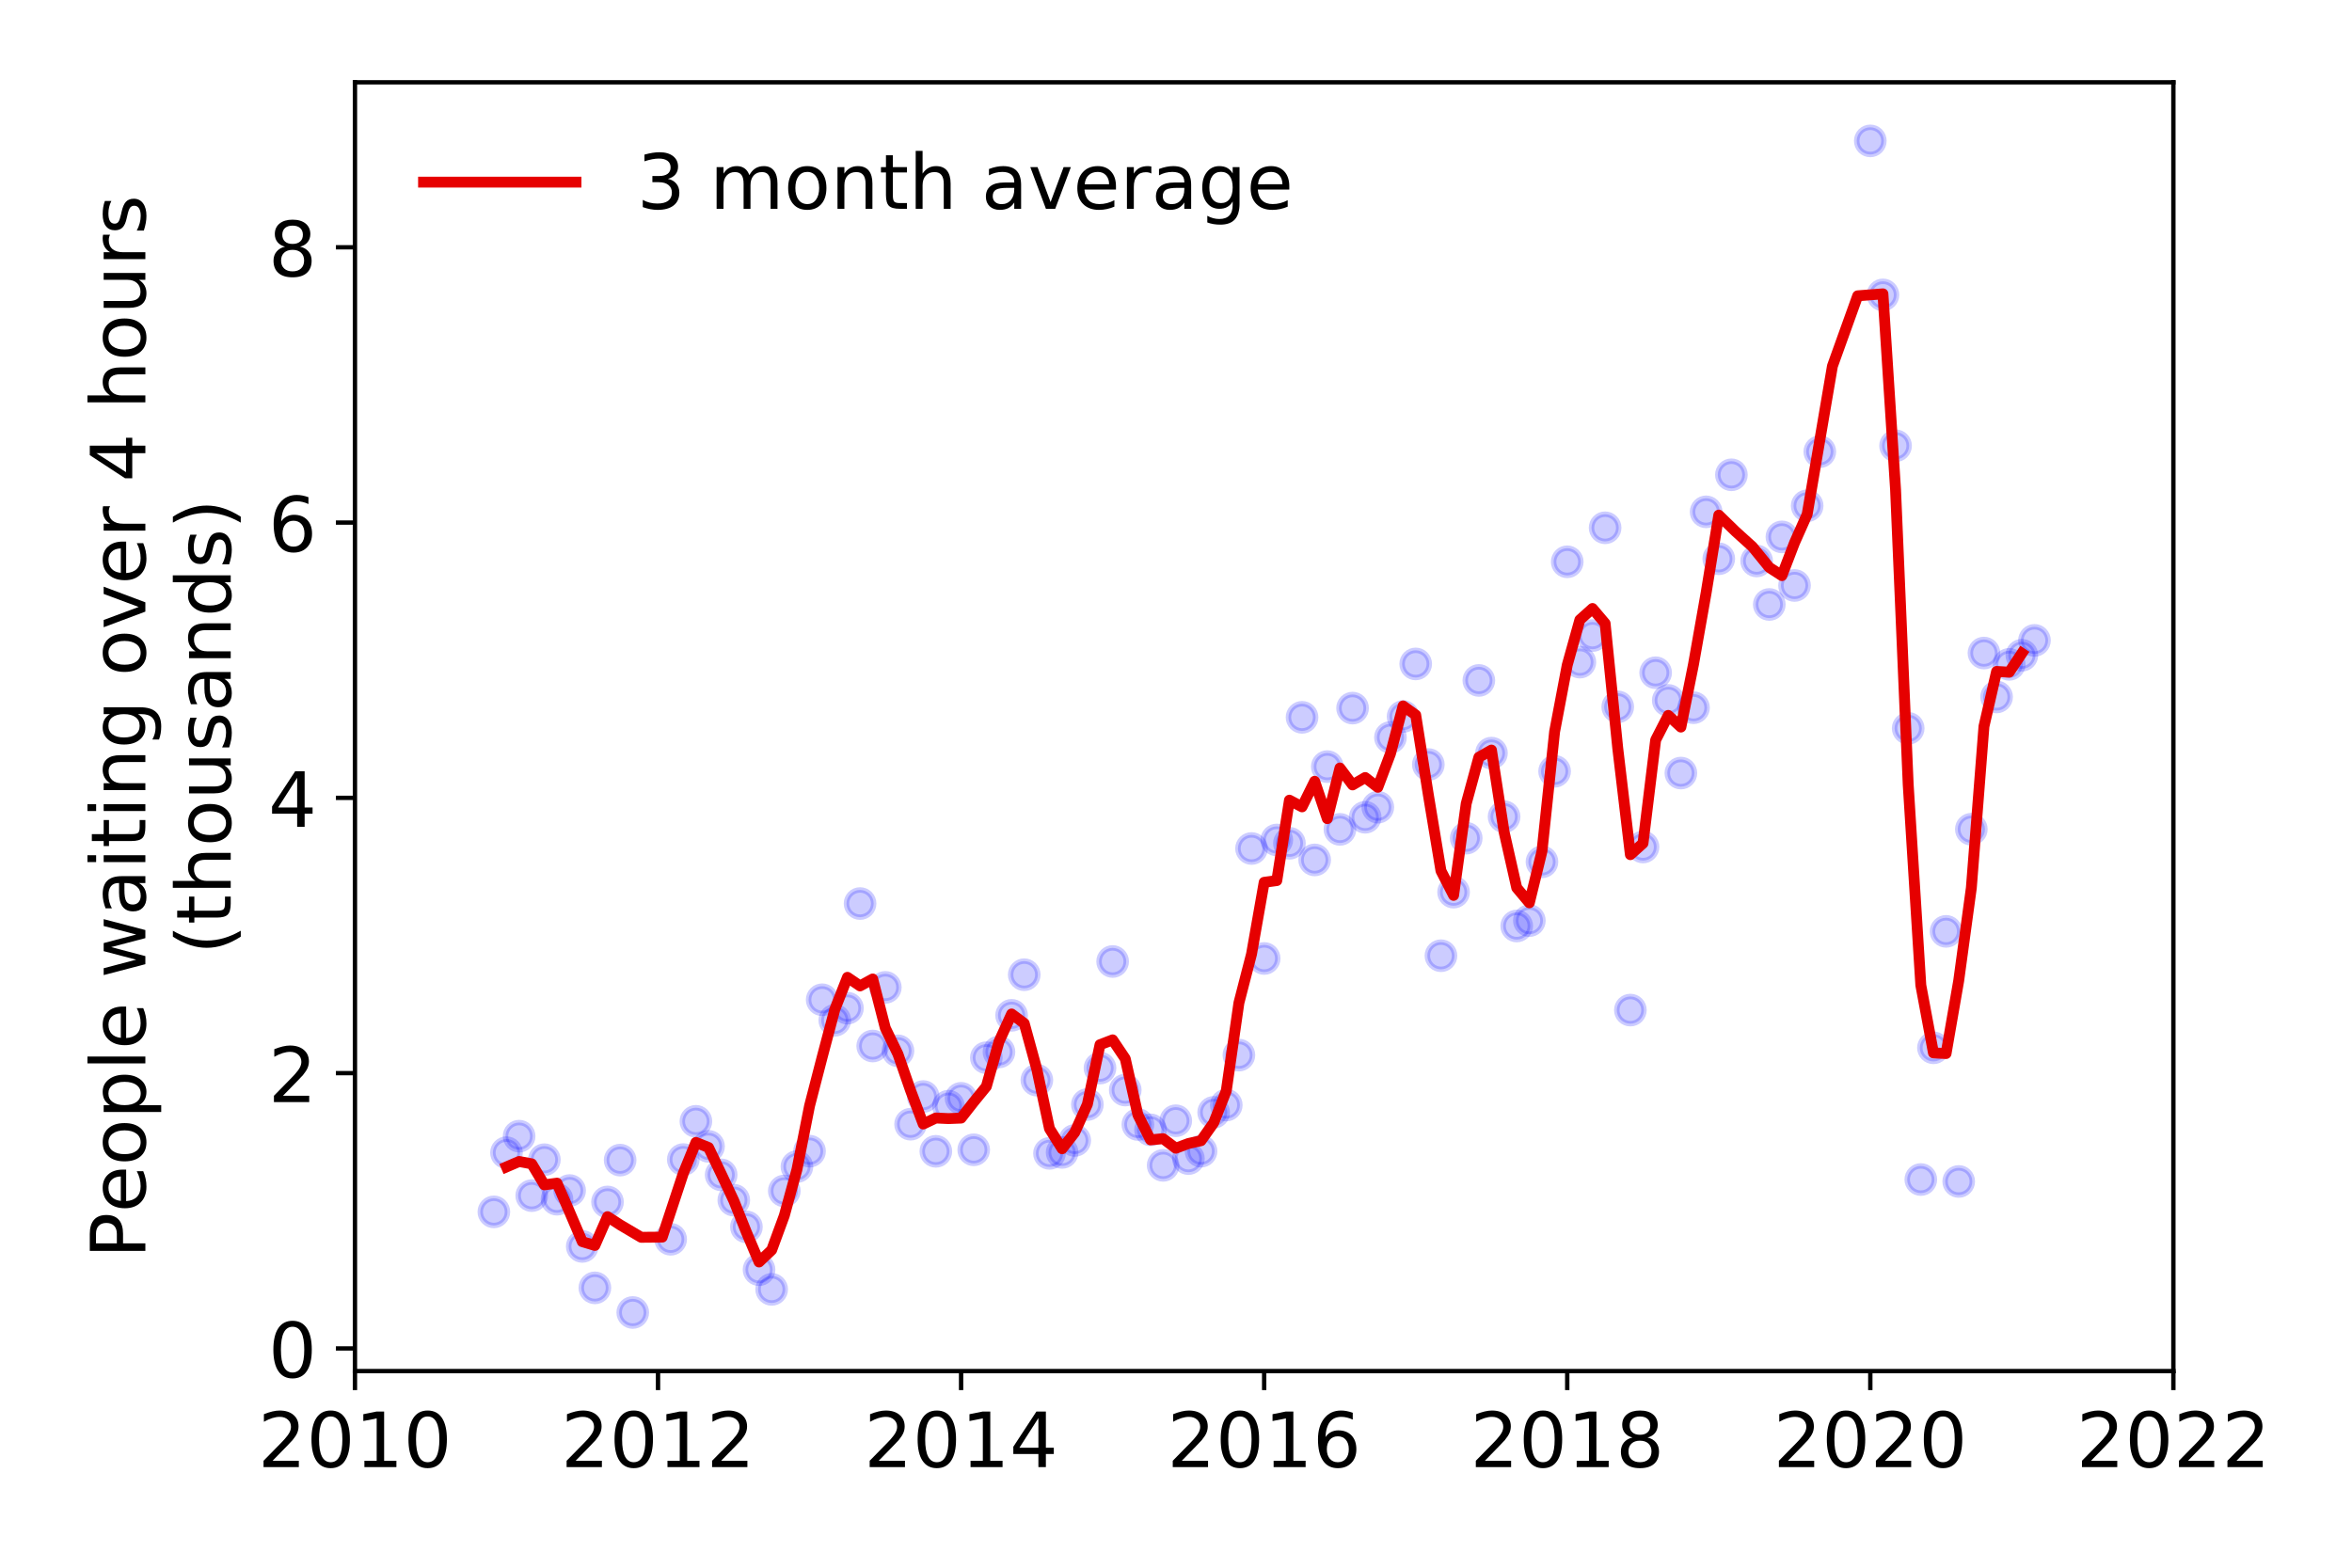 <?xml version="1.0" encoding="utf-8" standalone="no"?>
<!DOCTYPE svg PUBLIC "-//W3C//DTD SVG 1.1//EN"
  "http://www.w3.org/Graphics/SVG/1.1/DTD/svg11.dtd">
<!-- Created with matplotlib (https://matplotlib.org/) -->
<svg height="288pt" version="1.1" viewBox="0 0 432 288" width="432pt" xmlns="http://www.w3.org/2000/svg" xmlns:xlink="http://www.w3.org/1999/xlink">
 <defs>
  <style type="text/css">
*{stroke-linecap:butt;stroke-linejoin:round;}
  </style>
 </defs>
 <g id="figure_1">
  <g id="patch_1">
   <path d="M 0 288 
L 432 288 
L 432 0 
L 0 0 
z
" style="fill:#ffffff;"/>
  </g>
  <g id="axes_1">
   <g id="patch_2">
    <path d="M 65.195 251.88 
L 399.192 251.88 
L 399.192 15.12 
L 65.195 15.12 
z
" style="fill:#ffffff;"/>
   </g>
   <g id="matplotlib.axis_1">
    <g id="xtick_1">
     <g id="line2d_1">
      <defs>
       <path d="M 0 0 
L 0 3.5 
" id="mc0435fe33a" style="stroke:#000000;stroke-width:0.8;"/>
      </defs>
      <g>
       <use style="stroke:#000000;stroke-width:0.8;" x="65.195" xlink:href="#mc0435fe33a" y="251.88"/>
      </g>
     </g>
     <g id="text_1">
      <!-- 2010 -->
      <defs>
       <path d="M 19.188 8.297 
L 53.609 8.297 
L 53.609 0 
L 7.328 0 
L 7.328 8.297 
Q 12.938 14.109 22.625 23.891 
Q 32.328 33.688 34.812 36.531 
Q 39.547 41.844 41.422 45.531 
Q 43.312 49.219 43.312 52.781 
Q 43.312 58.594 39.234 62.25 
Q 35.156 65.922 28.609 65.922 
Q 23.969 65.922 18.812 64.312 
Q 13.672 62.703 7.812 59.422 
L 7.812 69.391 
Q 13.766 71.781 18.938 73 
Q 24.125 74.219 28.422 74.219 
Q 39.75 74.219 46.484 68.547 
Q 53.219 62.891 53.219 53.422 
Q 53.219 48.922 51.531 44.891 
Q 49.859 40.875 45.406 35.406 
Q 44.188 33.984 37.641 27.219 
Q 31.109 20.453 19.188 8.297 
z
" id="DejaVuSans-50"/>
       <path d="M 31.781 66.406 
Q 24.172 66.406 20.328 58.906 
Q 16.5 51.422 16.5 36.375 
Q 16.5 21.391 20.328 13.891 
Q 24.172 6.391 31.781 6.391 
Q 39.453 6.391 43.281 13.891 
Q 47.125 21.391 47.125 36.375 
Q 47.125 51.422 43.281 58.906 
Q 39.453 66.406 31.781 66.406 
z
M 31.781 74.219 
Q 44.047 74.219 50.516 64.516 
Q 56.984 54.828 56.984 36.375 
Q 56.984 17.969 50.516 8.266 
Q 44.047 -1.422 31.781 -1.422 
Q 19.531 -1.422 13.062 8.266 
Q 6.594 17.969 6.594 36.375 
Q 6.594 54.828 13.062 64.516 
Q 19.531 74.219 31.781 74.219 
z
" id="DejaVuSans-48"/>
       <path d="M 12.406 8.297 
L 28.516 8.297 
L 28.516 63.922 
L 10.984 60.406 
L 10.984 69.391 
L 28.422 72.906 
L 38.281 72.906 
L 38.281 8.297 
L 54.391 8.297 
L 54.391 0 
L 12.406 0 
z
" id="DejaVuSans-49"/>
      </defs>
      <g transform="translate(47.38 269.518)scale(0.14 -0.14)">
       <use xlink:href="#DejaVuSans-50"/>
       <use x="63.623" xlink:href="#DejaVuSans-48"/>
       <use x="127.246" xlink:href="#DejaVuSans-49"/>
       <use x="190.869" xlink:href="#DejaVuSans-48"/>
      </g>
     </g>
    </g>
    <g id="xtick_2">
     <g id="line2d_2">
      <g>
       <use style="stroke:#000000;stroke-width:0.8;" x="120.861" xlink:href="#mc0435fe33a" y="251.88"/>
      </g>
     </g>
     <g id="text_2">
      <!-- 2012 -->
      <g transform="translate(103.046 269.518)scale(0.14 -0.14)">
       <use xlink:href="#DejaVuSans-50"/>
       <use x="63.623" xlink:href="#DejaVuSans-48"/>
       <use x="127.246" xlink:href="#DejaVuSans-49"/>
       <use x="190.869" xlink:href="#DejaVuSans-50"/>
      </g>
     </g>
    </g>
    <g id="xtick_3">
     <g id="line2d_3">
      <g>
       <use style="stroke:#000000;stroke-width:0.8;" x="176.528" xlink:href="#mc0435fe33a" y="251.88"/>
      </g>
     </g>
     <g id="text_3">
      <!-- 2014 -->
      <defs>
       <path d="M 37.797 64.312 
L 12.891 25.391 
L 37.797 25.391 
z
M 35.203 72.906 
L 47.609 72.906 
L 47.609 25.391 
L 58.016 25.391 
L 58.016 17.188 
L 47.609 17.188 
L 47.609 0 
L 37.797 0 
L 37.797 17.188 
L 4.891 17.188 
L 4.891 26.703 
z
" id="DejaVuSans-52"/>
      </defs>
      <g transform="translate(158.713 269.518)scale(0.14 -0.14)">
       <use xlink:href="#DejaVuSans-50"/>
       <use x="63.623" xlink:href="#DejaVuSans-48"/>
       <use x="127.246" xlink:href="#DejaVuSans-49"/>
       <use x="190.869" xlink:href="#DejaVuSans-52"/>
      </g>
     </g>
    </g>
    <g id="xtick_4">
     <g id="line2d_4">
      <g>
       <use style="stroke:#000000;stroke-width:0.8;" x="232.194" xlink:href="#mc0435fe33a" y="251.88"/>
      </g>
     </g>
     <g id="text_4">
      <!-- 2016 -->
      <defs>
       <path d="M 33.016 40.375 
Q 26.375 40.375 22.484 35.828 
Q 18.609 31.297 18.609 23.391 
Q 18.609 15.531 22.484 10.953 
Q 26.375 6.391 33.016 6.391 
Q 39.656 6.391 43.531 10.953 
Q 47.406 15.531 47.406 23.391 
Q 47.406 31.297 43.531 35.828 
Q 39.656 40.375 33.016 40.375 
z
M 52.594 71.297 
L 52.594 62.312 
Q 48.875 64.062 45.094 64.984 
Q 41.312 65.922 37.594 65.922 
Q 27.828 65.922 22.672 59.328 
Q 17.531 52.734 16.797 39.406 
Q 19.672 43.656 24.016 45.922 
Q 28.375 48.188 33.594 48.188 
Q 44.578 48.188 50.953 41.516 
Q 57.328 34.859 57.328 23.391 
Q 57.328 12.156 50.688 5.359 
Q 44.047 -1.422 33.016 -1.422 
Q 20.359 -1.422 13.672 8.266 
Q 6.984 17.969 6.984 36.375 
Q 6.984 53.656 15.188 63.938 
Q 23.391 74.219 37.203 74.219 
Q 40.922 74.219 44.703 73.484 
Q 48.484 72.75 52.594 71.297 
z
" id="DejaVuSans-54"/>
      </defs>
      <g transform="translate(214.379 269.518)scale(0.14 -0.14)">
       <use xlink:href="#DejaVuSans-50"/>
       <use x="63.623" xlink:href="#DejaVuSans-48"/>
       <use x="127.246" xlink:href="#DejaVuSans-49"/>
       <use x="190.869" xlink:href="#DejaVuSans-54"/>
      </g>
     </g>
    </g>
    <g id="xtick_5">
     <g id="line2d_5">
      <g>
       <use style="stroke:#000000;stroke-width:0.8;" x="287.86" xlink:href="#mc0435fe33a" y="251.88"/>
      </g>
     </g>
     <g id="text_5">
      <!-- 2018 -->
      <defs>
       <path d="M 31.781 34.625 
Q 24.75 34.625 20.719 30.859 
Q 16.703 27.094 16.703 20.516 
Q 16.703 13.922 20.719 10.156 
Q 24.75 6.391 31.781 6.391 
Q 38.812 6.391 42.859 10.172 
Q 46.922 13.969 46.922 20.516 
Q 46.922 27.094 42.891 30.859 
Q 38.875 34.625 31.781 34.625 
z
M 21.922 38.812 
Q 15.578 40.375 12.031 44.719 
Q 8.5 49.078 8.5 55.328 
Q 8.5 64.062 14.719 69.141 
Q 20.953 74.219 31.781 74.219 
Q 42.672 74.219 48.875 69.141 
Q 55.078 64.062 55.078 55.328 
Q 55.078 49.078 51.531 44.719 
Q 48 40.375 41.703 38.812 
Q 48.828 37.156 52.797 32.312 
Q 56.781 27.484 56.781 20.516 
Q 56.781 9.906 50.312 4.234 
Q 43.844 -1.422 31.781 -1.422 
Q 19.734 -1.422 13.25 4.234 
Q 6.781 9.906 6.781 20.516 
Q 6.781 27.484 10.781 32.312 
Q 14.797 37.156 21.922 38.812 
z
M 18.312 54.391 
Q 18.312 48.734 21.844 45.562 
Q 25.391 42.391 31.781 42.391 
Q 38.141 42.391 41.719 45.562 
Q 45.312 48.734 45.312 54.391 
Q 45.312 60.062 41.719 63.234 
Q 38.141 66.406 31.781 66.406 
Q 25.391 66.406 21.844 63.234 
Q 18.312 60.062 18.312 54.391 
z
" id="DejaVuSans-56"/>
      </defs>
      <g transform="translate(270.045 269.518)scale(0.14 -0.14)">
       <use xlink:href="#DejaVuSans-50"/>
       <use x="63.623" xlink:href="#DejaVuSans-48"/>
       <use x="127.246" xlink:href="#DejaVuSans-49"/>
       <use x="190.869" xlink:href="#DejaVuSans-56"/>
      </g>
     </g>
    </g>
    <g id="xtick_6">
     <g id="line2d_6">
      <g>
       <use style="stroke:#000000;stroke-width:0.8;" x="343.526" xlink:href="#mc0435fe33a" y="251.88"/>
      </g>
     </g>
     <g id="text_6">
      <!-- 2020 -->
      <g transform="translate(325.711 269.518)scale(0.14 -0.14)">
       <use xlink:href="#DejaVuSans-50"/>
       <use x="63.623" xlink:href="#DejaVuSans-48"/>
       <use x="127.246" xlink:href="#DejaVuSans-50"/>
       <use x="190.869" xlink:href="#DejaVuSans-48"/>
      </g>
     </g>
    </g>
    <g id="xtick_7">
     <g id="line2d_7">
      <g>
       <use style="stroke:#000000;stroke-width:0.8;" x="399.192" xlink:href="#mc0435fe33a" y="251.88"/>
      </g>
     </g>
     <g id="text_7">
      <!-- 2022 -->
      <g transform="translate(381.377 269.518)scale(0.14 -0.14)">
       <use xlink:href="#DejaVuSans-50"/>
       <use x="63.623" xlink:href="#DejaVuSans-48"/>
       <use x="127.246" xlink:href="#DejaVuSans-50"/>
       <use x="190.869" xlink:href="#DejaVuSans-50"/>
      </g>
     </g>
    </g>
   </g>
   <g id="matplotlib.axis_2">
    <g id="ytick_1">
     <g id="line2d_8">
      <defs>
       <path d="M 0 0 
L -3.5 0 
" id="m3adcb5de71" style="stroke:#000000;stroke-width:0.8;"/>
      </defs>
      <g>
       <use style="stroke:#000000;stroke-width:0.8;" x="65.195" xlink:href="#m3adcb5de71" y="247.718"/>
      </g>
     </g>
     <g id="text_8">
      <!-- 0 -->
      <g transform="translate(49.288 253.037)scale(0.14 -0.14)">
       <use xlink:href="#DejaVuSans-48"/>
      </g>
     </g>
    </g>
    <g id="ytick_2">
     <g id="line2d_9">
      <g>
       <use style="stroke:#000000;stroke-width:0.8;" x="65.195" xlink:href="#m3adcb5de71" y="197.145"/>
      </g>
     </g>
     <g id="text_9">
      <!-- 2 -->
      <g transform="translate(49.288 202.464)scale(0.14 -0.14)">
       <use xlink:href="#DejaVuSans-50"/>
      </g>
     </g>
    </g>
    <g id="ytick_3">
     <g id="line2d_10">
      <g>
       <use style="stroke:#000000;stroke-width:0.8;" x="65.195" xlink:href="#m3adcb5de71" y="146.573"/>
      </g>
     </g>
     <g id="text_10">
      <!-- 4 -->
      <g transform="translate(49.288 151.892)scale(0.14 -0.14)">
       <use xlink:href="#DejaVuSans-52"/>
      </g>
     </g>
    </g>
    <g id="ytick_4">
     <g id="line2d_11">
      <g>
       <use style="stroke:#000000;stroke-width:0.8;" x="65.195" xlink:href="#m3adcb5de71" y="96.001"/>
      </g>
     </g>
     <g id="text_11">
      <!-- 6 -->
      <g transform="translate(49.288 101.319)scale(0.14 -0.14)">
       <use xlink:href="#DejaVuSans-54"/>
      </g>
     </g>
    </g>
    <g id="ytick_5">
     <g id="line2d_12">
      <g>
       <use style="stroke:#000000;stroke-width:0.8;" x="65.195" xlink:href="#m3adcb5de71" y="45.428"/>
      </g>
     </g>
     <g id="text_12">
      <!-- 8 -->
      <g transform="translate(49.288 50.747)scale(0.14 -0.14)">
       <use xlink:href="#DejaVuSans-56"/>
      </g>
     </g>
    </g>
    <g id="text_13">
     <!-- People waiting over 4 hours -->
     <defs>
      <path d="M 19.672 64.797 
L 19.672 37.406 
L 32.078 37.406 
Q 38.969 37.406 42.719 40.969 
Q 46.484 44.531 46.484 51.125 
Q 46.484 57.672 42.719 61.234 
Q 38.969 64.797 32.078 64.797 
z
M 9.812 72.906 
L 32.078 72.906 
Q 44.344 72.906 50.609 67.359 
Q 56.891 61.812 56.891 51.125 
Q 56.891 40.328 50.609 34.812 
Q 44.344 29.297 32.078 29.297 
L 19.672 29.297 
L 19.672 0 
L 9.812 0 
z
" id="DejaVuSans-80"/>
      <path d="M 56.203 29.594 
L 56.203 25.203 
L 14.891 25.203 
Q 15.484 15.922 20.484 11.062 
Q 25.484 6.203 34.422 6.203 
Q 39.594 6.203 44.453 7.469 
Q 49.312 8.734 54.109 11.281 
L 54.109 2.781 
Q 49.266 0.734 44.188 -0.344 
Q 39.109 -1.422 33.891 -1.422 
Q 20.797 -1.422 13.156 6.188 
Q 5.516 13.812 5.516 26.812 
Q 5.516 40.234 12.766 48.109 
Q 20.016 56 32.328 56 
Q 43.359 56 49.781 48.891 
Q 56.203 41.797 56.203 29.594 
z
M 47.219 32.234 
Q 47.125 39.594 43.094 43.984 
Q 39.062 48.391 32.422 48.391 
Q 24.906 48.391 20.391 44.141 
Q 15.875 39.891 15.188 32.172 
z
" id="DejaVuSans-101"/>
      <path d="M 30.609 48.391 
Q 23.391 48.391 19.188 42.75 
Q 14.984 37.109 14.984 27.297 
Q 14.984 17.484 19.156 11.844 
Q 23.344 6.203 30.609 6.203 
Q 37.797 6.203 41.984 11.859 
Q 46.188 17.531 46.188 27.297 
Q 46.188 37.016 41.984 42.703 
Q 37.797 48.391 30.609 48.391 
z
M 30.609 56 
Q 42.328 56 49.016 48.375 
Q 55.719 40.766 55.719 27.297 
Q 55.719 13.875 49.016 6.219 
Q 42.328 -1.422 30.609 -1.422 
Q 18.844 -1.422 12.172 6.219 
Q 5.516 13.875 5.516 27.297 
Q 5.516 40.766 12.172 48.375 
Q 18.844 56 30.609 56 
z
" id="DejaVuSans-111"/>
      <path d="M 18.109 8.203 
L 18.109 -20.797 
L 9.078 -20.797 
L 9.078 54.688 
L 18.109 54.688 
L 18.109 46.391 
Q 20.953 51.266 25.266 53.625 
Q 29.594 56 35.594 56 
Q 45.562 56 51.781 48.094 
Q 58.016 40.188 58.016 27.297 
Q 58.016 14.406 51.781 6.484 
Q 45.562 -1.422 35.594 -1.422 
Q 29.594 -1.422 25.266 0.953 
Q 20.953 3.328 18.109 8.203 
z
M 48.688 27.297 
Q 48.688 37.203 44.609 42.844 
Q 40.531 48.484 33.406 48.484 
Q 26.266 48.484 22.188 42.844 
Q 18.109 37.203 18.109 27.297 
Q 18.109 17.391 22.188 11.75 
Q 26.266 6.109 33.406 6.109 
Q 40.531 6.109 44.609 11.75 
Q 48.688 17.391 48.688 27.297 
z
" id="DejaVuSans-112"/>
      <path d="M 9.422 75.984 
L 18.406 75.984 
L 18.406 0 
L 9.422 0 
z
" id="DejaVuSans-108"/>
      <path id="DejaVuSans-32"/>
      <path d="M 4.203 54.688 
L 13.188 54.688 
L 24.422 12.016 
L 35.594 54.688 
L 46.188 54.688 
L 57.422 12.016 
L 68.609 54.688 
L 77.594 54.688 
L 63.281 0 
L 52.688 0 
L 40.922 44.828 
L 29.109 0 
L 18.5 0 
z
" id="DejaVuSans-119"/>
      <path d="M 34.281 27.484 
Q 23.391 27.484 19.188 25 
Q 14.984 22.516 14.984 16.5 
Q 14.984 11.719 18.141 8.906 
Q 21.297 6.109 26.703 6.109 
Q 34.188 6.109 38.703 11.406 
Q 43.219 16.703 43.219 25.484 
L 43.219 27.484 
z
M 52.203 31.203 
L 52.203 0 
L 43.219 0 
L 43.219 8.297 
Q 40.141 3.328 35.547 0.953 
Q 30.953 -1.422 24.312 -1.422 
Q 15.922 -1.422 10.953 3.297 
Q 6 8.016 6 15.922 
Q 6 25.141 12.172 29.828 
Q 18.359 34.516 30.609 34.516 
L 43.219 34.516 
L 43.219 35.406 
Q 43.219 41.609 39.141 45 
Q 35.062 48.391 27.688 48.391 
Q 23 48.391 18.547 47.266 
Q 14.109 46.141 10.016 43.891 
L 10.016 52.203 
Q 14.938 54.109 19.578 55.047 
Q 24.219 56 28.609 56 
Q 40.484 56 46.344 49.844 
Q 52.203 43.703 52.203 31.203 
z
" id="DejaVuSans-97"/>
      <path d="M 9.422 54.688 
L 18.406 54.688 
L 18.406 0 
L 9.422 0 
z
M 9.422 75.984 
L 18.406 75.984 
L 18.406 64.594 
L 9.422 64.594 
z
" id="DejaVuSans-105"/>
      <path d="M 18.312 70.219 
L 18.312 54.688 
L 36.812 54.688 
L 36.812 47.703 
L 18.312 47.703 
L 18.312 18.016 
Q 18.312 11.328 20.141 9.422 
Q 21.969 7.516 27.594 7.516 
L 36.812 7.516 
L 36.812 0 
L 27.594 0 
Q 17.188 0 13.234 3.875 
Q 9.281 7.766 9.281 18.016 
L 9.281 47.703 
L 2.688 47.703 
L 2.688 54.688 
L 9.281 54.688 
L 9.281 70.219 
z
" id="DejaVuSans-116"/>
      <path d="M 54.891 33.016 
L 54.891 0 
L 45.906 0 
L 45.906 32.719 
Q 45.906 40.484 42.875 44.328 
Q 39.844 48.188 33.797 48.188 
Q 26.516 48.188 22.312 43.547 
Q 18.109 38.922 18.109 30.906 
L 18.109 0 
L 9.078 0 
L 9.078 54.688 
L 18.109 54.688 
L 18.109 46.188 
Q 21.344 51.125 25.703 53.562 
Q 30.078 56 35.797 56 
Q 45.219 56 50.047 50.172 
Q 54.891 44.344 54.891 33.016 
z
" id="DejaVuSans-110"/>
      <path d="M 45.406 27.984 
Q 45.406 37.75 41.375 43.109 
Q 37.359 48.484 30.078 48.484 
Q 22.859 48.484 18.828 43.109 
Q 14.797 37.75 14.797 27.984 
Q 14.797 18.266 18.828 12.891 
Q 22.859 7.516 30.078 7.516 
Q 37.359 7.516 41.375 12.891 
Q 45.406 18.266 45.406 27.984 
z
M 54.391 6.781 
Q 54.391 -7.172 48.188 -13.984 
Q 42 -20.797 29.203 -20.797 
Q 24.469 -20.797 20.266 -20.094 
Q 16.062 -19.391 12.109 -17.922 
L 12.109 -9.188 
Q 16.062 -11.328 19.922 -12.344 
Q 23.781 -13.375 27.781 -13.375 
Q 36.625 -13.375 41.016 -8.766 
Q 45.406 -4.156 45.406 5.172 
L 45.406 9.625 
Q 42.625 4.781 38.281 2.391 
Q 33.938 0 27.875 0 
Q 17.828 0 11.672 7.656 
Q 5.516 15.328 5.516 27.984 
Q 5.516 40.672 11.672 48.328 
Q 17.828 56 27.875 56 
Q 33.938 56 38.281 53.609 
Q 42.625 51.219 45.406 46.391 
L 45.406 54.688 
L 54.391 54.688 
z
" id="DejaVuSans-103"/>
      <path d="M 2.984 54.688 
L 12.5 54.688 
L 29.594 8.797 
L 46.688 54.688 
L 56.203 54.688 
L 35.688 0 
L 23.484 0 
z
" id="DejaVuSans-118"/>
      <path d="M 41.109 46.297 
Q 39.594 47.172 37.812 47.578 
Q 36.031 48 33.891 48 
Q 26.266 48 22.188 43.047 
Q 18.109 38.094 18.109 28.812 
L 18.109 0 
L 9.078 0 
L 9.078 54.688 
L 18.109 54.688 
L 18.109 46.188 
Q 20.953 51.172 25.484 53.578 
Q 30.031 56 36.531 56 
Q 37.453 56 38.578 55.875 
Q 39.703 55.766 41.062 55.516 
z
" id="DejaVuSans-114"/>
      <path d="M 54.891 33.016 
L 54.891 0 
L 45.906 0 
L 45.906 32.719 
Q 45.906 40.484 42.875 44.328 
Q 39.844 48.188 33.797 48.188 
Q 26.516 48.188 22.312 43.547 
Q 18.109 38.922 18.109 30.906 
L 18.109 0 
L 9.078 0 
L 9.078 75.984 
L 18.109 75.984 
L 18.109 46.188 
Q 21.344 51.125 25.703 53.562 
Q 30.078 56 35.797 56 
Q 45.219 56 50.047 50.172 
Q 54.891 44.344 54.891 33.016 
z
" id="DejaVuSans-104"/>
      <path d="M 8.5 21.578 
L 8.5 54.688 
L 17.484 54.688 
L 17.484 21.922 
Q 17.484 14.156 20.5 10.266 
Q 23.531 6.391 29.594 6.391 
Q 36.859 6.391 41.078 11.031 
Q 45.312 15.672 45.312 23.688 
L 45.312 54.688 
L 54.297 54.688 
L 54.297 0 
L 45.312 0 
L 45.312 8.406 
Q 42.047 3.422 37.719 1 
Q 33.406 -1.422 27.688 -1.422 
Q 18.266 -1.422 13.375 4.438 
Q 8.5 10.297 8.5 21.578 
z
M 31.109 56 
z
" id="DejaVuSans-117"/>
      <path d="M 44.281 53.078 
L 44.281 44.578 
Q 40.484 46.531 36.375 47.5 
Q 32.281 48.484 27.875 48.484 
Q 21.188 48.484 17.844 46.438 
Q 14.5 44.391 14.5 40.281 
Q 14.5 37.156 16.891 35.375 
Q 19.281 33.594 26.516 31.984 
L 29.594 31.297 
Q 39.156 29.25 43.188 25.516 
Q 47.219 21.781 47.219 15.094 
Q 47.219 7.469 41.188 3.016 
Q 35.156 -1.422 24.609 -1.422 
Q 20.219 -1.422 15.453 -0.562 
Q 10.688 0.297 5.422 2 
L 5.422 11.281 
Q 10.406 8.688 15.234 7.391 
Q 20.062 6.109 24.812 6.109 
Q 31.156 6.109 34.562 8.281 
Q 37.984 10.453 37.984 14.406 
Q 37.984 18.062 35.516 20.016 
Q 33.062 21.969 24.703 23.781 
L 21.578 24.516 
Q 13.234 26.266 9.516 29.906 
Q 5.812 33.547 5.812 39.891 
Q 5.812 47.609 11.281 51.797 
Q 16.75 56 26.812 56 
Q 31.781 56 36.172 55.266 
Q 40.578 54.547 44.281 53.078 
z
" id="DejaVuSans-115"/>
     </defs>
     <g transform="translate(26.699 231.175)rotate(-90)scale(0.14 -0.14)">
      <use xlink:href="#DejaVuSans-80"/>
      <use x="60.256" xlink:href="#DejaVuSans-101"/>
      <use x="121.779" xlink:href="#DejaVuSans-111"/>
      <use x="182.961" xlink:href="#DejaVuSans-112"/>
      <use x="246.438" xlink:href="#DejaVuSans-108"/>
      <use x="274.221" xlink:href="#DejaVuSans-101"/>
      <use x="335.744" xlink:href="#DejaVuSans-32"/>
      <use x="367.531" xlink:href="#DejaVuSans-119"/>
      <use x="449.318" xlink:href="#DejaVuSans-97"/>
      <use x="510.598" xlink:href="#DejaVuSans-105"/>
      <use x="538.381" xlink:href="#DejaVuSans-116"/>
      <use x="577.59" xlink:href="#DejaVuSans-105"/>
      <use x="605.373" xlink:href="#DejaVuSans-110"/>
      <use x="668.752" xlink:href="#DejaVuSans-103"/>
      <use x="732.229" xlink:href="#DejaVuSans-32"/>
      <use x="764.016" xlink:href="#DejaVuSans-111"/>
      <use x="825.197" xlink:href="#DejaVuSans-118"/>
      <use x="884.377" xlink:href="#DejaVuSans-101"/>
      <use x="945.9" xlink:href="#DejaVuSans-114"/>
      <use x="987.014" xlink:href="#DejaVuSans-32"/>
      <use x="1018.801" xlink:href="#DejaVuSans-52"/>
      <use x="1082.424" xlink:href="#DejaVuSans-32"/>
      <use x="1114.211" xlink:href="#DejaVuSans-104"/>
      <use x="1177.59" xlink:href="#DejaVuSans-111"/>
      <use x="1238.771" xlink:href="#DejaVuSans-117"/>
      <use x="1302.15" xlink:href="#DejaVuSans-114"/>
      <use x="1343.264" xlink:href="#DejaVuSans-115"/>
     </g>
     <!-- (thousands) -->
     <defs>
      <path d="M 31 75.875 
Q 24.469 64.656 21.281 53.656 
Q 18.109 42.672 18.109 31.391 
Q 18.109 20.125 21.312 9.062 
Q 24.516 -2 31 -13.188 
L 23.188 -13.188 
Q 15.875 -1.703 12.234 9.375 
Q 8.594 20.453 8.594 31.391 
Q 8.594 42.281 12.203 53.312 
Q 15.828 64.359 23.188 75.875 
z
" id="DejaVuSans-40"/>
      <path d="M 45.406 46.391 
L 45.406 75.984 
L 54.391 75.984 
L 54.391 0 
L 45.406 0 
L 45.406 8.203 
Q 42.578 3.328 38.25 0.953 
Q 33.938 -1.422 27.875 -1.422 
Q 17.969 -1.422 11.734 6.484 
Q 5.516 14.406 5.516 27.297 
Q 5.516 40.188 11.734 48.094 
Q 17.969 56 27.875 56 
Q 33.938 56 38.25 53.625 
Q 42.578 51.266 45.406 46.391 
z
M 14.797 27.297 
Q 14.797 17.391 18.875 11.75 
Q 22.953 6.109 30.078 6.109 
Q 37.203 6.109 41.297 11.75 
Q 45.406 17.391 45.406 27.297 
Q 45.406 37.203 41.297 42.844 
Q 37.203 48.484 30.078 48.484 
Q 22.953 48.484 18.875 42.844 
Q 14.797 37.203 14.797 27.297 
z
" id="DejaVuSans-100"/>
      <path d="M 8.016 75.875 
L 15.828 75.875 
Q 23.141 64.359 26.781 53.312 
Q 30.422 42.281 30.422 31.391 
Q 30.422 20.453 26.781 9.375 
Q 23.141 -1.703 15.828 -13.188 
L 8.016 -13.188 
Q 14.5 -2 17.703 9.062 
Q 20.906 20.125 20.906 31.391 
Q 20.906 42.672 17.703 53.656 
Q 14.5 64.656 8.016 75.875 
z
" id="DejaVuSans-41"/>
     </defs>
     <g transform="translate(42.376 175.325)rotate(-90)scale(0.14 -0.14)">
      <use xlink:href="#DejaVuSans-40"/>
      <use x="39.014" xlink:href="#DejaVuSans-116"/>
      <use x="78.223" xlink:href="#DejaVuSans-104"/>
      <use x="141.602" xlink:href="#DejaVuSans-111"/>
      <use x="202.783" xlink:href="#DejaVuSans-117"/>
      <use x="266.162" xlink:href="#DejaVuSans-115"/>
      <use x="318.262" xlink:href="#DejaVuSans-97"/>
      <use x="379.541" xlink:href="#DejaVuSans-110"/>
      <use x="442.92" xlink:href="#DejaVuSans-100"/>
      <use x="506.396" xlink:href="#DejaVuSans-115"/>
      <use x="558.496" xlink:href="#DejaVuSans-41"/>
     </g>
    </g>
   </g>
   <g id="line2d_13">
    <defs>
     <path d="M 0 2.5 
C 0.663 2.5 1.299 2.237 1.768 1.768 
C 2.237 1.299 2.5 0.663 2.5 0 
C 2.5 -0.663 2.237 -1.299 1.768 -1.768 
C 1.299 -2.237 0.663 -2.5 0 -2.5 
C -0.663 -2.5 -1.299 -2.237 -1.768 -1.768 
C -2.237 -1.299 -2.5 -0.663 -2.5 0 
C -2.5 0.663 -2.237 1.299 -1.768 1.768 
C -1.299 2.237 -0.663 2.5 0 2.5 
z
" id="mead0948e2f" style="stroke:#0000ff;stroke-opacity:0.2;"/>
    </defs>
    <g clip-path="url(#p280a3eff4d)">
     <use style="fill:#0000ff;fill-opacity:0.2;stroke:#0000ff;stroke-opacity:0.2;" x="373.679" xlink:href="#mead0948e2f" y="117.646"/>
     <use style="fill:#0000ff;fill-opacity:0.2;stroke:#0000ff;stroke-opacity:0.2;" x="371.359" xlink:href="#mead0948e2f" y="120.376"/>
     <use style="fill:#0000ff;fill-opacity:0.2;stroke:#0000ff;stroke-opacity:0.2;" x="369.04" xlink:href="#mead0948e2f" y="122.045"/>
     <use style="fill:#0000ff;fill-opacity:0.2;stroke:#0000ff;stroke-opacity:0.2;" x="366.721" xlink:href="#mead0948e2f" y="128.038"/>
     <use style="fill:#0000ff;fill-opacity:0.2;stroke:#0000ff;stroke-opacity:0.2;" x="364.401" xlink:href="#mead0948e2f" y="119.972"/>
     <use style="fill:#0000ff;fill-opacity:0.2;stroke:#0000ff;stroke-opacity:0.2;" x="362.082" xlink:href="#mead0948e2f" y="152.338"/>
     <use style="fill:#0000ff;fill-opacity:0.2;stroke:#0000ff;stroke-opacity:0.2;" x="359.762" xlink:href="#mead0948e2f" y="217.046"/>
     <use style="fill:#0000ff;fill-opacity:0.2;stroke:#0000ff;stroke-opacity:0.2;" x="357.443" xlink:href="#mead0948e2f" y="171.101"/>
     <use style="fill:#0000ff;fill-opacity:0.2;stroke:#0000ff;stroke-opacity:0.2;" x="355.123" xlink:href="#mead0948e2f" y="192.493"/>
     <use style="fill:#0000ff;fill-opacity:0.2;stroke:#0000ff;stroke-opacity:0.2;" x="352.804" xlink:href="#mead0948e2f" y="216.692"/>
     <use style="fill:#0000ff;fill-opacity:0.2;stroke:#0000ff;stroke-opacity:0.2;" x="350.485" xlink:href="#mead0948e2f" y="133.803"/>
     <use style="fill:#0000ff;fill-opacity:0.2;stroke:#0000ff;stroke-opacity:0.2;" x="348.165" xlink:href="#mead0948e2f" y="81.891"/>
     <use style="fill:#0000ff;fill-opacity:0.2;stroke:#0000ff;stroke-opacity:0.2;" x="345.846" xlink:href="#mead0948e2f" y="54.177"/>
     <use style="fill:#0000ff;fill-opacity:0.2;stroke:#0000ff;stroke-opacity:0.2;" x="343.526" xlink:href="#mead0948e2f" y="25.882"/>
     <use style="fill:#0000ff;fill-opacity:0.2;stroke:#0000ff;stroke-opacity:0.2;" x="334.249" xlink:href="#mead0948e2f" y="82.978"/>
     <use style="fill:#0000ff;fill-opacity:0.2;stroke:#0000ff;stroke-opacity:0.2;" x="331.929" xlink:href="#mead0948e2f" y="92.916"/>
     <use style="fill:#0000ff;fill-opacity:0.2;stroke:#0000ff;stroke-opacity:0.2;" x="329.61" xlink:href="#mead0948e2f" y="107.556"/>
     <use style="fill:#0000ff;fill-opacity:0.2;stroke:#0000ff;stroke-opacity:0.2;" x="327.29" xlink:href="#mead0948e2f" y="98.63"/>
     <use style="fill:#0000ff;fill-opacity:0.2;stroke:#0000ff;stroke-opacity:0.2;" x="324.971" xlink:href="#mead0948e2f" y="111.046"/>
     <use style="fill:#0000ff;fill-opacity:0.2;stroke:#0000ff;stroke-opacity:0.2;" x="322.651" xlink:href="#mead0948e2f" y="103.055"/>
     <use style="fill:#0000ff;fill-opacity:0.2;stroke:#0000ff;stroke-opacity:0.2;" x="318.013" xlink:href="#mead0948e2f" y="87.226"/>
     <use style="fill:#0000ff;fill-opacity:0.2;stroke:#0000ff;stroke-opacity:0.2;" x="315.693" xlink:href="#mead0948e2f" y="102.651"/>
     <use style="fill:#0000ff;fill-opacity:0.2;stroke:#0000ff;stroke-opacity:0.2;" x="313.374" xlink:href="#mead0948e2f" y="94.028"/>
     <use style="fill:#0000ff;fill-opacity:0.2;stroke:#0000ff;stroke-opacity:0.2;" x="311.054" xlink:href="#mead0948e2f" y="130.011"/>
     <use style="fill:#0000ff;fill-opacity:0.2;stroke:#0000ff;stroke-opacity:0.2;" x="308.735" xlink:href="#mead0948e2f" y="142.021"/>
     <use style="fill:#0000ff;fill-opacity:0.2;stroke:#0000ff;stroke-opacity:0.2;" x="306.415" xlink:href="#mead0948e2f" y="128.67"/>
     <use style="fill:#0000ff;fill-opacity:0.2;stroke:#0000ff;stroke-opacity:0.2;" x="304.096" xlink:href="#mead0948e2f" y="123.588"/>
     <use style="fill:#0000ff;fill-opacity:0.2;stroke:#0000ff;stroke-opacity:0.2;" x="301.777" xlink:href="#mead0948e2f" y="155.6"/>
     <use style="fill:#0000ff;fill-opacity:0.2;stroke:#0000ff;stroke-opacity:0.2;" x="299.457" xlink:href="#mead0948e2f" y="185.564"/>
     <use style="fill:#0000ff;fill-opacity:0.2;stroke:#0000ff;stroke-opacity:0.2;" x="297.138" xlink:href="#mead0948e2f" y="129.859"/>
     <use style="fill:#0000ff;fill-opacity:0.2;stroke:#0000ff;stroke-opacity:0.2;" x="294.818" xlink:href="#mead0948e2f" y="96.961"/>
     <use style="fill:#0000ff;fill-opacity:0.2;stroke:#0000ff;stroke-opacity:0.2;" x="292.499" xlink:href="#mead0948e2f" y="116.761"/>
     <use style="fill:#0000ff;fill-opacity:0.2;stroke:#0000ff;stroke-opacity:0.2;" x="290.179" xlink:href="#mead0948e2f" y="121.641"/>
     <use style="fill:#0000ff;fill-opacity:0.2;stroke:#0000ff;stroke-opacity:0.2;" x="287.86" xlink:href="#mead0948e2f" y="103.207"/>
     <use style="fill:#0000ff;fill-opacity:0.2;stroke:#0000ff;stroke-opacity:0.2;" x="285.541" xlink:href="#mead0948e2f" y="141.693"/>
     <use style="fill:#0000ff;fill-opacity:0.2;stroke:#0000ff;stroke-opacity:0.2;" x="283.221" xlink:href="#mead0948e2f" y="158.331"/>
     <use style="fill:#0000ff;fill-opacity:0.2;stroke:#0000ff;stroke-opacity:0.2;" x="280.902" xlink:href="#mead0948e2f" y="169.128"/>
     <use style="fill:#0000ff;fill-opacity:0.2;stroke:#0000ff;stroke-opacity:0.2;" x="278.582" xlink:href="#mead0948e2f" y="170.114"/>
     <use style="fill:#0000ff;fill-opacity:0.2;stroke:#0000ff;stroke-opacity:0.2;" x="276.263" xlink:href="#mead0948e2f" y="150.037"/>
     <use style="fill:#0000ff;fill-opacity:0.2;stroke:#0000ff;stroke-opacity:0.2;" x="273.943" xlink:href="#mead0948e2f" y="138.355"/>
     <use style="fill:#0000ff;fill-opacity:0.2;stroke:#0000ff;stroke-opacity:0.2;" x="271.624" xlink:href="#mead0948e2f" y="125.004"/>
     <use style="fill:#0000ff;fill-opacity:0.2;stroke:#0000ff;stroke-opacity:0.2;" x="269.305" xlink:href="#mead0948e2f" y="153.982"/>
     <use style="fill:#0000ff;fill-opacity:0.2;stroke:#0000ff;stroke-opacity:0.2;" x="266.985" xlink:href="#mead0948e2f" y="163.894"/>
     <use style="fill:#0000ff;fill-opacity:0.2;stroke:#0000ff;stroke-opacity:0.2;" x="264.666" xlink:href="#mead0948e2f" y="175.576"/>
     <use style="fill:#0000ff;fill-opacity:0.2;stroke:#0000ff;stroke-opacity:0.2;" x="262.346" xlink:href="#mead0948e2f" y="140.454"/>
     <use style="fill:#0000ff;fill-opacity:0.2;stroke:#0000ff;stroke-opacity:0.2;" x="260.027" xlink:href="#mead0948e2f" y="121.969"/>
     <use style="fill:#0000ff;fill-opacity:0.2;stroke:#0000ff;stroke-opacity:0.2;" x="257.707" xlink:href="#mead0948e2f" y="131.629"/>
     <use style="fill:#0000ff;fill-opacity:0.2;stroke:#0000ff;stroke-opacity:0.2;" x="255.388" xlink:href="#mead0948e2f" y="135.472"/>
     <use style="fill:#0000ff;fill-opacity:0.2;stroke:#0000ff;stroke-opacity:0.2;" x="253.069" xlink:href="#mead0948e2f" y="148.292"/>
     <use style="fill:#0000ff;fill-opacity:0.2;stroke:#0000ff;stroke-opacity:0.2;" x="250.749" xlink:href="#mead0948e2f" y="150.138"/>
     <use style="fill:#0000ff;fill-opacity:0.2;stroke:#0000ff;stroke-opacity:0.2;" x="248.43" xlink:href="#mead0948e2f" y="130.086"/>
     <use style="fill:#0000ff;fill-opacity:0.2;stroke:#0000ff;stroke-opacity:0.2;" x="246.11" xlink:href="#mead0948e2f" y="152.364"/>
     <use style="fill:#0000ff;fill-opacity:0.2;stroke:#0000ff;stroke-opacity:0.2;" x="243.791" xlink:href="#mead0948e2f" y="140.833"/>
     <use style="fill:#0000ff;fill-opacity:0.2;stroke:#0000ff;stroke-opacity:0.2;" x="241.471" xlink:href="#mead0948e2f" y="157.977"/>
     <use style="fill:#0000ff;fill-opacity:0.2;stroke:#0000ff;stroke-opacity:0.2;" x="239.152" xlink:href="#mead0948e2f" y="131.781"/>
     <use style="fill:#0000ff;fill-opacity:0.2;stroke:#0000ff;stroke-opacity:0.2;" x="236.833" xlink:href="#mead0948e2f" y="154.917"/>
     <use style="fill:#0000ff;fill-opacity:0.2;stroke:#0000ff;stroke-opacity:0.2;" x="234.513" xlink:href="#mead0948e2f" y="154.311"/>
     <use style="fill:#0000ff;fill-opacity:0.2;stroke:#0000ff;stroke-opacity:0.2;" x="232.194" xlink:href="#mead0948e2f" y="176.082"/>
     <use style="fill:#0000ff;fill-opacity:0.2;stroke:#0000ff;stroke-opacity:0.2;" x="229.874" xlink:href="#mead0948e2f" y="155.878"/>
     <use style="fill:#0000ff;fill-opacity:0.2;stroke:#0000ff;stroke-opacity:0.2;" x="227.555" xlink:href="#mead0948e2f" y="193.833"/>
     <use style="fill:#0000ff;fill-opacity:0.2;stroke:#0000ff;stroke-opacity:0.2;" x="225.235" xlink:href="#mead0948e2f" y="203.012"/>
     <use style="fill:#0000ff;fill-opacity:0.2;stroke:#0000ff;stroke-opacity:0.2;" x="222.916" xlink:href="#mead0948e2f" y="204.352"/>
     <use style="fill:#0000ff;fill-opacity:0.2;stroke:#0000ff;stroke-opacity:0.2;" x="220.597" xlink:href="#mead0948e2f" y="211.483"/>
     <use style="fill:#0000ff;fill-opacity:0.2;stroke:#0000ff;stroke-opacity:0.2;" x="218.277" xlink:href="#mead0948e2f" y="212.848"/>
     <use style="fill:#0000ff;fill-opacity:0.2;stroke:#0000ff;stroke-opacity:0.2;" x="215.958" xlink:href="#mead0948e2f" y="205.894"/>
     <use style="fill:#0000ff;fill-opacity:0.2;stroke:#0000ff;stroke-opacity:0.2;" x="213.638" xlink:href="#mead0948e2f" y="214.087"/>
     <use style="fill:#0000ff;fill-opacity:0.2;stroke:#0000ff;stroke-opacity:0.2;" x="211.319" xlink:href="#mead0948e2f" y="207.563"/>
     <use style="fill:#0000ff;fill-opacity:0.2;stroke:#0000ff;stroke-opacity:0.2;" x="208.999" xlink:href="#mead0948e2f" y="206.577"/>
     <use style="fill:#0000ff;fill-opacity:0.2;stroke:#0000ff;stroke-opacity:0.2;" x="206.68" xlink:href="#mead0948e2f" y="200.256"/>
     <use style="fill:#0000ff;fill-opacity:0.2;stroke:#0000ff;stroke-opacity:0.2;" x="204.361" xlink:href="#mead0948e2f" y="176.638"/>
     <use style="fill:#0000ff;fill-opacity:0.2;stroke:#0000ff;stroke-opacity:0.2;" x="202.041" xlink:href="#mead0948e2f" y="196.21"/>
     <use style="fill:#0000ff;fill-opacity:0.2;stroke:#0000ff;stroke-opacity:0.2;" x="199.722" xlink:href="#mead0948e2f" y="202.911"/>
     <use style="fill:#0000ff;fill-opacity:0.2;stroke:#0000ff;stroke-opacity:0.2;" x="197.402" xlink:href="#mead0948e2f" y="209.51"/>
     <use style="fill:#0000ff;fill-opacity:0.2;stroke:#0000ff;stroke-opacity:0.2;" x="195.083" xlink:href="#mead0948e2f" y="211.71"/>
     <use style="fill:#0000ff;fill-opacity:0.2;stroke:#0000ff;stroke-opacity:0.2;" x="192.763" xlink:href="#mead0948e2f" y="211.887"/>
     <use style="fill:#0000ff;fill-opacity:0.2;stroke:#0000ff;stroke-opacity:0.2;" x="190.444" xlink:href="#mead0948e2f" y="198.435"/>
     <use style="fill:#0000ff;fill-opacity:0.2;stroke:#0000ff;stroke-opacity:0.2;" x="188.125" xlink:href="#mead0948e2f" y="179.066"/>
     <use style="fill:#0000ff;fill-opacity:0.2;stroke:#0000ff;stroke-opacity:0.2;" x="185.805" xlink:href="#mead0948e2f" y="186.525"/>
     <use style="fill:#0000ff;fill-opacity:0.2;stroke:#0000ff;stroke-opacity:0.2;" x="183.486" xlink:href="#mead0948e2f" y="193.251"/>
     <use style="fill:#0000ff;fill-opacity:0.2;stroke:#0000ff;stroke-opacity:0.2;" x="181.166" xlink:href="#mead0948e2f" y="194.313"/>
     <use style="fill:#0000ff;fill-opacity:0.2;stroke:#0000ff;stroke-opacity:0.2;" x="178.847" xlink:href="#mead0948e2f" y="211.23"/>
     <use style="fill:#0000ff;fill-opacity:0.2;stroke:#0000ff;stroke-opacity:0.2;" x="176.528" xlink:href="#mead0948e2f" y="201.773"/>
     <use style="fill:#0000ff;fill-opacity:0.2;stroke:#0000ff;stroke-opacity:0.2;" x="174.208" xlink:href="#mead0948e2f" y="203.214"/>
     <use style="fill:#0000ff;fill-opacity:0.2;stroke:#0000ff;stroke-opacity:0.2;" x="171.889" xlink:href="#mead0948e2f" y="211.508"/>
     <use style="fill:#0000ff;fill-opacity:0.2;stroke:#0000ff;stroke-opacity:0.2;" x="169.569" xlink:href="#mead0948e2f" y="201.444"/>
     <use style="fill:#0000ff;fill-opacity:0.2;stroke:#0000ff;stroke-opacity:0.2;" x="167.25" xlink:href="#mead0948e2f" y="206.527"/>
     <use style="fill:#0000ff;fill-opacity:0.2;stroke:#0000ff;stroke-opacity:0.2;" x="164.93" xlink:href="#mead0948e2f" y="193.049"/>
     <use style="fill:#0000ff;fill-opacity:0.2;stroke:#0000ff;stroke-opacity:0.2;" x="162.611" xlink:href="#mead0948e2f" y="181.392"/>
     <use style="fill:#0000ff;fill-opacity:0.2;stroke:#0000ff;stroke-opacity:0.2;" x="160.292" xlink:href="#mead0948e2f" y="192.164"/>
     <use style="fill:#0000ff;fill-opacity:0.2;stroke:#0000ff;stroke-opacity:0.2;" x="157.972" xlink:href="#mead0948e2f" y="165.993"/>
     <use style="fill:#0000ff;fill-opacity:0.2;stroke:#0000ff;stroke-opacity:0.2;" x="155.653" xlink:href="#mead0948e2f" y="185.21"/>
     <use style="fill:#0000ff;fill-opacity:0.2;stroke:#0000ff;stroke-opacity:0.2;" x="153.333" xlink:href="#mead0948e2f" y="187.436"/>
     <use style="fill:#0000ff;fill-opacity:0.2;stroke:#0000ff;stroke-opacity:0.2;" x="151.014" xlink:href="#mead0948e2f" y="183.668"/>
     <use style="fill:#0000ff;fill-opacity:0.2;stroke:#0000ff;stroke-opacity:0.2;" x="148.694" xlink:href="#mead0948e2f" y="211.483"/>
     <use style="fill:#0000ff;fill-opacity:0.2;stroke:#0000ff;stroke-opacity:0.2;" x="146.375" xlink:href="#mead0948e2f" y="214.315"/>
     <use style="fill:#0000ff;fill-opacity:0.2;stroke:#0000ff;stroke-opacity:0.2;" x="144.056" xlink:href="#mead0948e2f" y="218.79"/>
     <use style="fill:#0000ff;fill-opacity:0.2;stroke:#0000ff;stroke-opacity:0.2;" x="141.736" xlink:href="#mead0948e2f" y="236.87"/>
     <use style="fill:#0000ff;fill-opacity:0.2;stroke:#0000ff;stroke-opacity:0.2;" x="139.417" xlink:href="#mead0948e2f" y="233.254"/>
     <use style="fill:#0000ff;fill-opacity:0.2;stroke:#0000ff;stroke-opacity:0.2;" x="137.097" xlink:href="#mead0948e2f" y="225.39"/>
     <use style="fill:#0000ff;fill-opacity:0.2;stroke:#0000ff;stroke-opacity:0.2;" x="134.778" xlink:href="#mead0948e2f" y="220.485"/>
     <use style="fill:#0000ff;fill-opacity:0.2;stroke:#0000ff;stroke-opacity:0.2;" x="132.458" xlink:href="#mead0948e2f" y="215.832"/>
     <use style="fill:#0000ff;fill-opacity:0.2;stroke:#0000ff;stroke-opacity:0.2;" x="130.139" xlink:href="#mead0948e2f" y="210.598"/>
     <use style="fill:#0000ff;fill-opacity:0.2;stroke:#0000ff;stroke-opacity:0.2;" x="127.82" xlink:href="#mead0948e2f" y="205.996"/>
     <use style="fill:#0000ff;fill-opacity:0.2;stroke:#0000ff;stroke-opacity:0.2;" x="125.5" xlink:href="#mead0948e2f" y="213.025"/>
     <use style="fill:#0000ff;fill-opacity:0.2;stroke:#0000ff;stroke-opacity:0.2;" x="123.181" xlink:href="#mead0948e2f" y="227.666"/>
     <use style="fill:#0000ff;fill-opacity:0.2;stroke:#0000ff;stroke-opacity:0.2;" x="116.222" xlink:href="#mead0948e2f" y="241.118"/>
     <use style="fill:#0000ff;fill-opacity:0.2;stroke:#0000ff;stroke-opacity:0.2;" x="113.903" xlink:href="#mead0948e2f" y="213.126"/>
     <use style="fill:#0000ff;fill-opacity:0.2;stroke:#0000ff;stroke-opacity:0.2;" x="111.584" xlink:href="#mead0948e2f" y="220.813"/>
     <use style="fill:#0000ff;fill-opacity:0.2;stroke:#0000ff;stroke-opacity:0.2;" x="109.264" xlink:href="#mead0948e2f" y="236.592"/>
     <use style="fill:#0000ff;fill-opacity:0.2;stroke:#0000ff;stroke-opacity:0.2;" x="106.945" xlink:href="#mead0948e2f" y="228.981"/>
     <use style="fill:#0000ff;fill-opacity:0.2;stroke:#0000ff;stroke-opacity:0.2;" x="104.625" xlink:href="#mead0948e2f" y="218.715"/>
     <use style="fill:#0000ff;fill-opacity:0.2;stroke:#0000ff;stroke-opacity:0.2;" x="102.306" xlink:href="#mead0948e2f" y="220.308"/>
     <use style="fill:#0000ff;fill-opacity:0.2;stroke:#0000ff;stroke-opacity:0.2;" x="99.986" xlink:href="#mead0948e2f" y="213.05"/>
     <use style="fill:#0000ff;fill-opacity:0.2;stroke:#0000ff;stroke-opacity:0.2;" x="97.667" xlink:href="#mead0948e2f" y="219.65"/>
     <use style="fill:#0000ff;fill-opacity:0.2;stroke:#0000ff;stroke-opacity:0.2;" x="95.348" xlink:href="#mead0948e2f" y="208.727"/>
     <use style="fill:#0000ff;fill-opacity:0.2;stroke:#0000ff;stroke-opacity:0.2;" x="93.028" xlink:href="#mead0948e2f" y="211.761"/>
     <use style="fill:#0000ff;fill-opacity:0.2;stroke:#0000ff;stroke-opacity:0.2;" x="90.709" xlink:href="#mead0948e2f" y="222.634"/>
    </g>
   </g>
   <g id="line2d_14">
    <path clip-path="url(#p280a3eff4d)" d="M 371.359 120.022 
L 369.04 123.487 
L 366.721 123.352 
L 364.401 133.449 
L 362.082 163.119 
L 359.762 180.162 
L 357.443 193.546 
L 355.123 193.428 
L 352.804 180.996 
L 350.485 144.129 
L 348.165 89.957 
L 345.846 53.983 
L 341.207 54.346 
L 336.568 67.259 
L 331.929 94.483 
L 329.61 99.701 
L 327.29 105.744 
L 324.971 104.244 
L 321.878 100.442 
L 318.786 97.644 
L 315.693 94.635 
L 313.374 108.897 
L 311.054 122.02 
L 308.735 133.567 
L 306.415 131.427 
L 304.096 135.953 
L 301.777 154.917 
L 299.457 157.008 
L 297.138 137.462 
L 294.818 114.527 
L 292.499 111.788 
L 290.179 113.869 
L 287.86 122.18 
L 285.541 134.41 
L 283.221 156.384 
L 280.902 165.858 
L 278.582 163.093 
L 276.263 152.836 
L 273.943 137.799 
L 271.624 139.114 
L 269.305 147.627 
L 266.985 164.484 
L 264.666 159.975 
L 262.346 146 
L 260.027 131.351 
L 257.707 129.69 
L 255.388 138.465 
L 253.069 144.634 
L 250.749 142.839 
L 248.43 144.196 
L 246.11 141.094 
L 243.791 150.391 
L 241.471 143.53 
L 239.152 148.225 
L 236.833 147.003 
L 234.513 161.77 
L 232.194 162.09 
L 229.874 175.264 
L 227.555 184.241 
L 225.235 200.399 
L 222.916 206.282 
L 220.597 209.561 
L 218.277 210.075 
L 215.958 210.943 
L 213.638 209.182 
L 211.319 209.409 
L 208.999 204.799 
L 206.68 194.49 
L 204.361 191.035 
L 202.041 191.92 
L 199.722 202.877 
L 197.402 208.044 
L 195.083 211.036 
L 192.763 207.344 
L 190.444 196.463 
L 188.125 188.009 
L 185.805 186.281 
L 183.486 191.363 
L 181.166 199.598 
L 178.847 202.439 
L 176.528 205.406 
L 174.208 205.498 
L 171.889 205.389 
L 169.569 206.493 
L 167.25 200.34 
L 164.93 193.656 
L 162.611 188.868 
L 160.292 179.85 
L 157.972 181.122 
L 155.653 179.546 
L 153.333 185.438 
L 151.014 194.195 
L 148.694 203.155 
L 146.375 214.863 
L 144.056 223.325 
L 141.736 229.638 
L 139.417 231.838 
L 137.097 226.376 
L 134.778 220.569 
L 132.458 215.638 
L 130.139 210.808 
L 127.82 209.873 
L 125.5 215.562 
L 121.634 227.27 
L 117.769 227.303 
L 113.903 225.019 
L 111.584 223.511 
L 109.264 228.795 
L 106.945 228.096 
L 104.625 222.668 
L 102.306 217.358 
L 99.986 217.669 
L 97.667 213.809 
L 95.348 213.379 
L 93.028 214.374 
" style="fill:none;stroke:#e60000;stroke-linecap:square;stroke-width:2;"/>
   </g>
   <g id="patch_3">
    <path d="M 65.195 251.88 
L 65.195 15.12 
" style="fill:none;stroke:#000000;stroke-linecap:square;stroke-linejoin:miter;stroke-width:0.8;"/>
   </g>
   <g id="patch_4">
    <path d="M 399.192 251.88 
L 399.192 15.12 
" style="fill:none;stroke:#000000;stroke-linecap:square;stroke-linejoin:miter;stroke-width:0.8;"/>
   </g>
   <g id="patch_5">
    <path d="M 65.195 251.88 
L 399.192 251.88 
" style="fill:none;stroke:#000000;stroke-linecap:square;stroke-linejoin:miter;stroke-width:0.8;"/>
   </g>
   <g id="patch_6">
    <path d="M 65.195 15.12 
L 399.192 15.12 
" style="fill:none;stroke:#000000;stroke-linecap:square;stroke-linejoin:miter;stroke-width:0.8;"/>
   </g>
   <g id="legend_1">
    <g id="line2d_15">
     <path d="M 77.795 33.458 
L 105.795 33.458 
" style="fill:none;stroke:#e60000;stroke-linecap:square;stroke-width:2;"/>
    </g>
    <g id="line2d_16"/>
    <g id="text_14">
     <!-- 3 month average -->
     <defs>
      <path d="M 40.578 39.312 
Q 47.656 37.797 51.625 33 
Q 55.609 28.219 55.609 21.188 
Q 55.609 10.406 48.188 4.484 
Q 40.766 -1.422 27.094 -1.422 
Q 22.516 -1.422 17.656 -0.516 
Q 12.797 0.391 7.625 2.203 
L 7.625 11.719 
Q 11.719 9.328 16.594 8.109 
Q 21.484 6.891 26.812 6.891 
Q 36.078 6.891 40.938 10.547 
Q 45.797 14.203 45.797 21.188 
Q 45.797 27.641 41.281 31.266 
Q 36.766 34.906 28.719 34.906 
L 20.219 34.906 
L 20.219 43.016 
L 29.109 43.016 
Q 36.375 43.016 40.234 45.922 
Q 44.094 48.828 44.094 54.297 
Q 44.094 59.906 40.109 62.906 
Q 36.141 65.922 28.719 65.922 
Q 24.656 65.922 20.016 65.031 
Q 15.375 64.156 9.812 62.312 
L 9.812 71.094 
Q 15.438 72.656 20.344 73.438 
Q 25.25 74.219 29.594 74.219 
Q 40.828 74.219 47.359 69.109 
Q 53.906 64.016 53.906 55.328 
Q 53.906 49.266 50.438 45.094 
Q 46.969 40.922 40.578 39.312 
z
" id="DejaVuSans-51"/>
      <path d="M 52 44.188 
Q 55.375 50.25 60.062 53.125 
Q 64.75 56 71.094 56 
Q 79.641 56 84.281 50.016 
Q 88.922 44.047 88.922 33.016 
L 88.922 0 
L 79.891 0 
L 79.891 32.719 
Q 79.891 40.578 77.094 44.375 
Q 74.312 48.188 68.609 48.188 
Q 61.625 48.188 57.562 43.547 
Q 53.516 38.922 53.516 30.906 
L 53.516 0 
L 44.484 0 
L 44.484 32.719 
Q 44.484 40.625 41.703 44.406 
Q 38.922 48.188 33.109 48.188 
Q 26.219 48.188 22.156 43.531 
Q 18.109 38.875 18.109 30.906 
L 18.109 0 
L 9.078 0 
L 9.078 54.688 
L 18.109 54.688 
L 18.109 46.188 
Q 21.188 51.219 25.484 53.609 
Q 29.781 56 35.688 56 
Q 41.656 56 45.828 52.969 
Q 50 49.953 52 44.188 
z
" id="DejaVuSans-109"/>
     </defs>
     <g transform="translate(116.995 38.358)scale(0.14 -0.14)">
      <use xlink:href="#DejaVuSans-51"/>
      <use x="63.623" xlink:href="#DejaVuSans-32"/>
      <use x="95.41" xlink:href="#DejaVuSans-109"/>
      <use x="192.822" xlink:href="#DejaVuSans-111"/>
      <use x="254.004" xlink:href="#DejaVuSans-110"/>
      <use x="317.383" xlink:href="#DejaVuSans-116"/>
      <use x="356.592" xlink:href="#DejaVuSans-104"/>
      <use x="419.971" xlink:href="#DejaVuSans-32"/>
      <use x="451.758" xlink:href="#DejaVuSans-97"/>
      <use x="513.037" xlink:href="#DejaVuSans-118"/>
      <use x="572.217" xlink:href="#DejaVuSans-101"/>
      <use x="633.74" xlink:href="#DejaVuSans-114"/>
      <use x="674.854" xlink:href="#DejaVuSans-97"/>
      <use x="736.133" xlink:href="#DejaVuSans-103"/>
      <use x="799.609" xlink:href="#DejaVuSans-101"/>
     </g>
    </g>
   </g>
  </g>
 </g>
 <defs>
  <clipPath id="p280a3eff4d">
   <rect height="236.76" width="333.998" x="65.195" y="15.12"/>
  </clipPath>
 </defs>
</svg>
